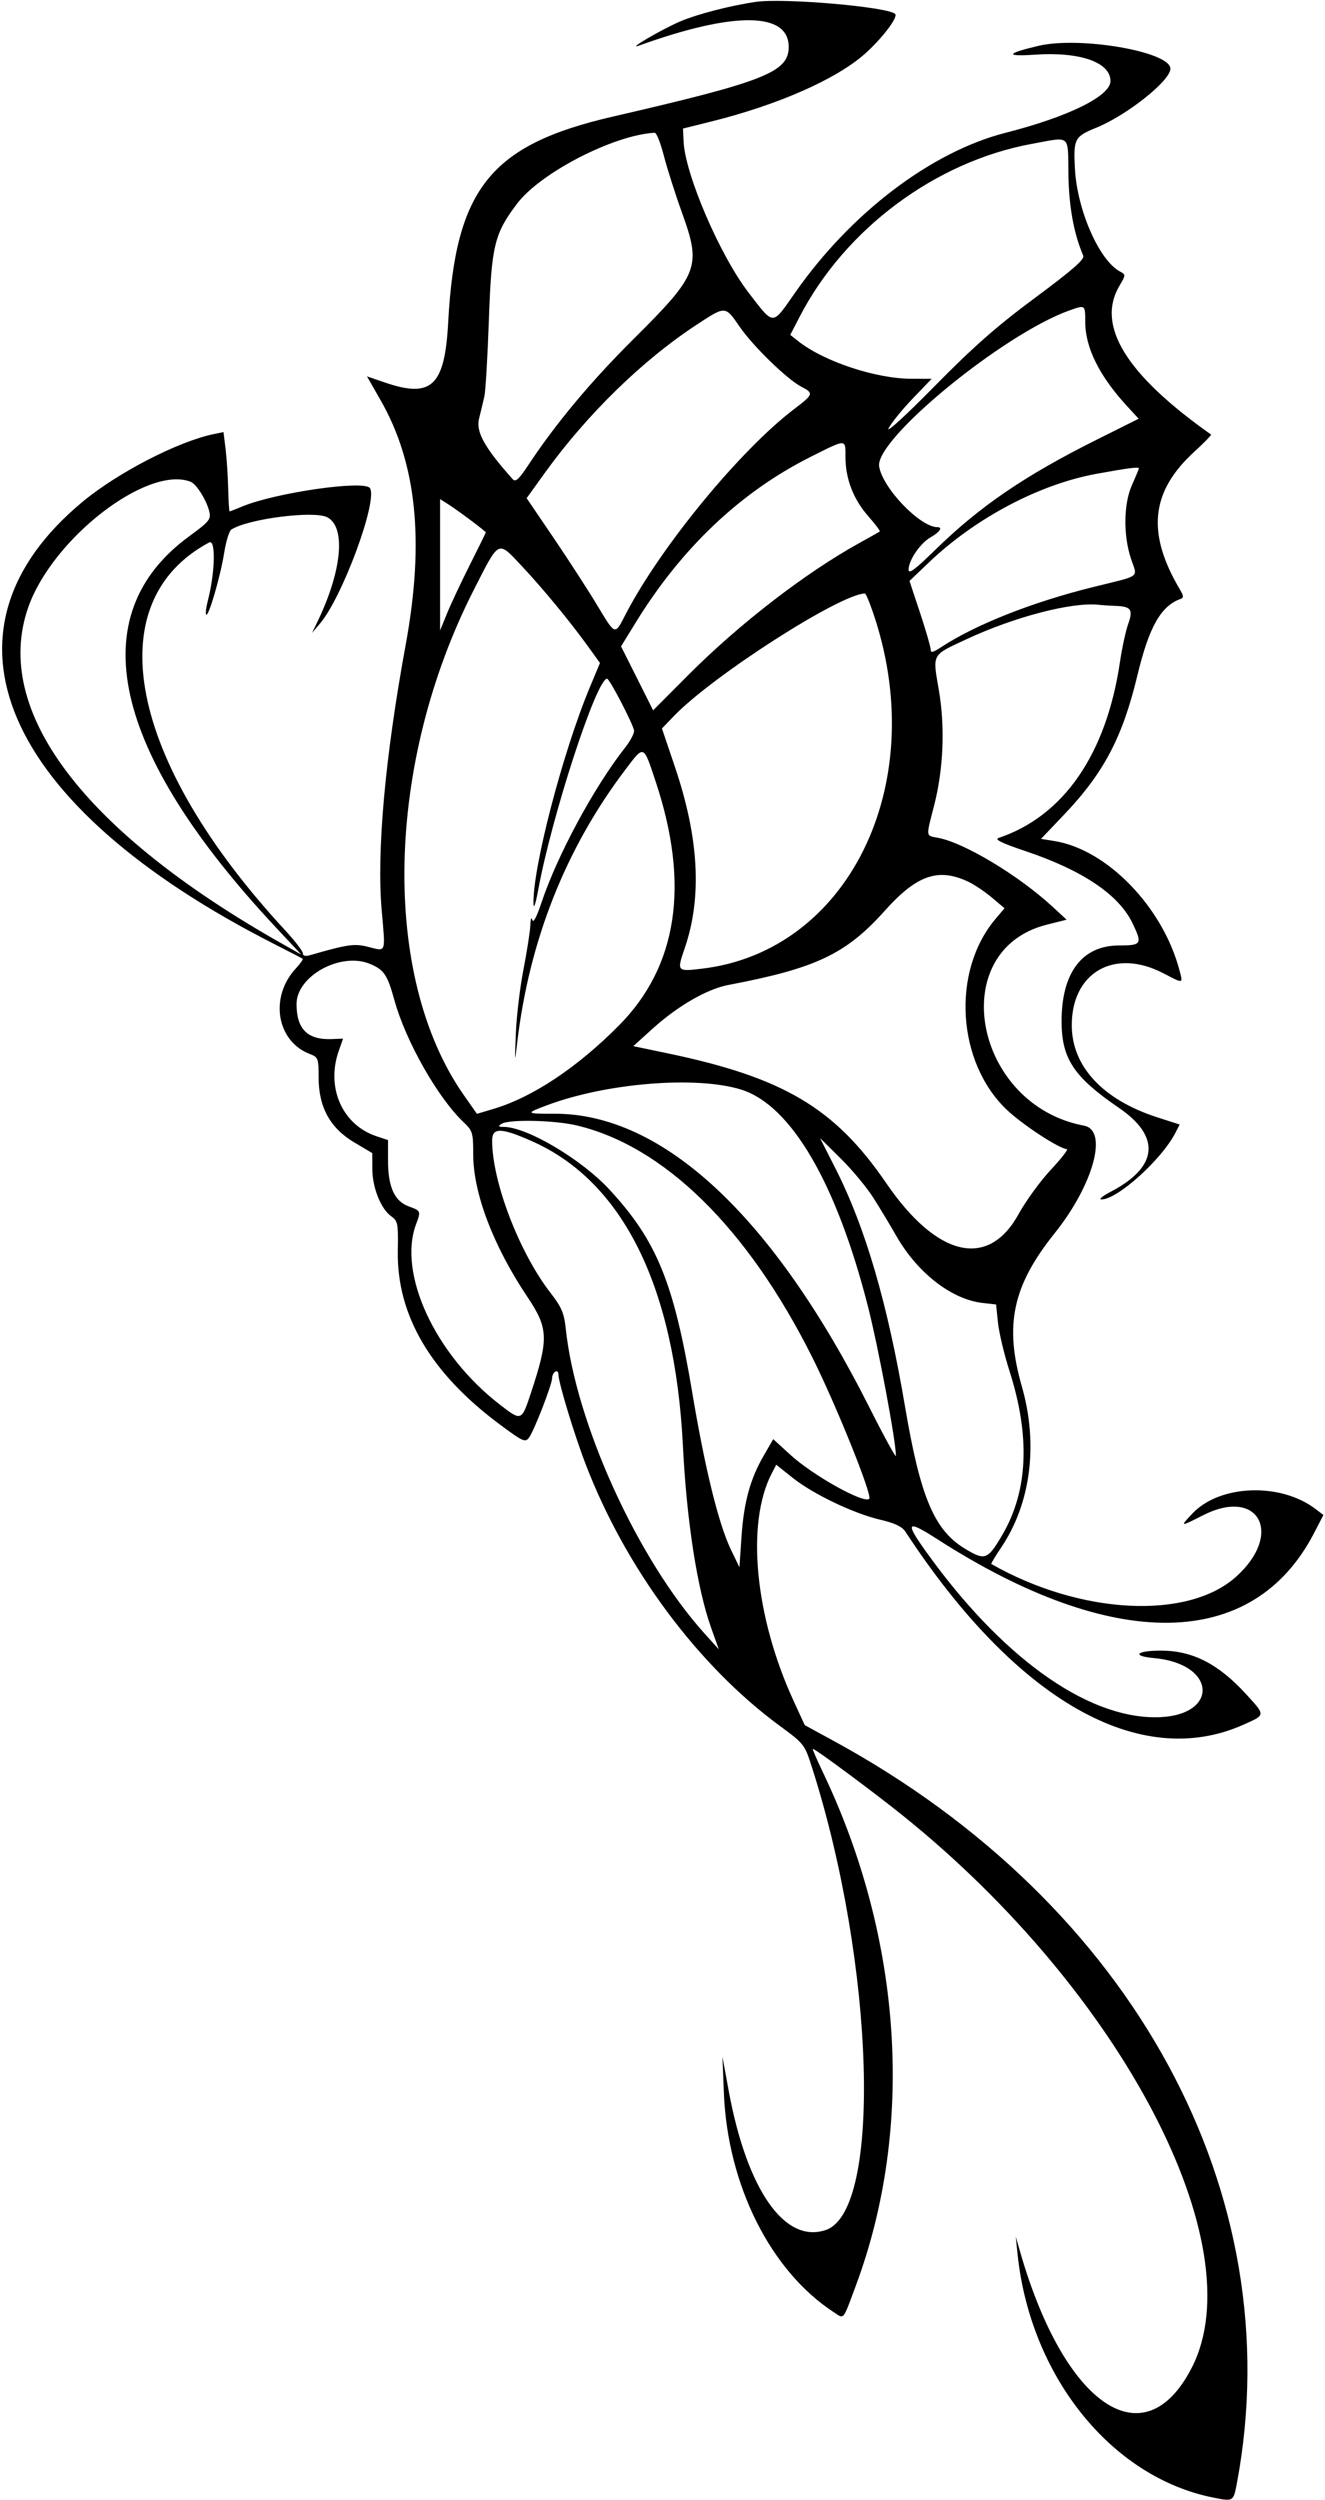 <svg id="svg" xmlns="http://www.w3.org/2000/svg" xmlns:xlink="http://www.w3.org/1999/xlink" width="400" height="754.286" viewBox="0, 0, 400,754.286"><g id="svgg"><path id="path0" d="M228.095 0.575 C 220.270 1.734,210.478 4.273,205.298 6.485 C 199.746 8.857,188.949 15.181,192.857 13.771 C 221.583 3.414,238.095 3.549,238.095 14.144 C 238.095 21.754,230.943 24.586,184.953 35.188 C 148.072 43.690,137.478 56.914,135.308 97.165 C 134.263 116.544,130.317 120.262,116.015 115.342 L 110.779 113.540 114.939 120.818 C 125.802 139.824,128.201 163.318,122.468 194.544 C 116.239 228.473,113.674 256.922,115.237 274.750 C 116.383 287.816,116.666 287.054,111.182 285.673 C 106.953 284.608,105.121 284.869,93.571 288.179 C 92.176 288.579,91.429 288.384,91.429 287.619 C 91.429 286.973,89.026 283.850,86.089 280.677 C 38.706 229.498,29.342 181.746,63.141 163.658 C 65.184 162.564,64.946 172.708,62.728 181.287 C 62.206 183.304,61.992 185.167,62.252 185.426 C 62.975 186.150,66.533 173.941,67.667 166.843 C 68.222 163.368,69.189 160.190,69.814 159.782 C 74.828 156.515,94.881 153.960,98.849 156.084 C 104.499 159.108,103.204 172.380,95.762 187.728 L 94.198 190.952 96.621 188.095 C 103.366 180.143,114.079 151.137,111.696 147.281 C 110.129 144.746,83.133 148.625,73.062 152.833 C 71.150 153.632,69.464 154.285,69.316 154.285 C 69.169 154.285,68.975 151.178,68.887 147.380 C 68.798 143.583,68.443 138.200,68.097 135.417 L 67.467 130.358 64.448 130.983 C 53.805 133.186,35.754 142.474,25.156 151.202 C -22.338 190.314,0.394 242.966,82.857 284.846 C 87.310 287.108,91.135 289.089,91.359 289.251 C 91.583 289.412,90.671 290.718,89.333 292.153 C 81.274 300.794,83.467 314.163,93.573 318.005 C 96.052 318.948,96.190 319.323,96.190 325.106 C 96.190 334.030,99.658 340.336,106.940 344.657 L 112.381 347.886 112.402 352.753 C 112.426 358.349,115.016 364.784,118.120 366.958 C 120.096 368.342,120.243 369.118,120.092 377.322 C 119.733 396.765,130.002 414.244,150.906 429.774 C 157.909 434.977,158.572 435.272,159.718 433.706 C 161.276 431.575,166.667 417.685,166.667 415.801 C 166.667 415.030,167.095 414.133,167.619 413.810 C 168.143 413.486,168.571 413.841,168.571 414.599 C 168.571 417.024,173.283 432.566,176.794 441.727 C 188.806 473.060,210.648 502.495,235.364 520.657 C 242.849 526.158,242.907 526.234,245.248 533.595 C 264.077 592.800,266.285 666.802,249.401 672.740 C 236.957 677.116,225.496 660.753,219.974 630.728 L 218.089 620.476 218.529 631.429 C 219.649 659.258,232.625 685.138,251.696 697.578 C 254.927 699.685,254.336 700.397,258.385 689.524 C 276.172 641.755,272.494 584.966,248.344 534.524 C 246.526 530.726,245.194 527.619,245.384 527.619 C 246.151 527.619,263.932 540.807,272.857 547.996 C 338.671 601.007,378.607 677.296,359.852 714.182 C 345.579 742.253,321.470 726.136,308.010 679.524 L 306.635 674.762 307.180 680.000 C 311.015 716.889,335.448 747.323,366.184 753.495 C 372.365 754.737,372.365 754.737,373.425 749.060 C 389.710 661.894,342.176 574.497,251.694 525.238 L 242.947 520.476 239.577 513.151 C 227.889 487.742,225.175 459.618,232.959 444.564 L 234.337 441.901 239.311 445.863 C 245.503 450.795,257.756 456.644,265.805 458.511 C 270.118 459.511,272.323 460.564,273.333 462.106 C 306.720 513.056,344.107 534.353,375.476 520.290 C 382.105 517.319,382.084 517.583,376.179 511.121 C 367.898 502.061,360.133 498.051,350.751 497.991 C 343.132 497.942,341.356 499.599,348.348 500.233 C 367.691 501.987,368.055 518.095,348.752 518.095 C 327.640 518.095,302.143 499.681,279.559 468.122 C 273.090 459.082,273.705 458.416,283.007 464.393 C 336.271 498.614,378.326 497.942,396.667 462.577 L 399.524 457.068 397.146 455.258 C 386.604 447.230,368.312 447.868,360.051 456.550 C 356.095 460.708,356.154 460.719,363.229 457.131 C 379.990 448.631,387.556 462.746,373.171 475.679 C 358.552 488.823,326.111 487.140,299.260 471.845 C 299.115 471.763,300.475 469.499,302.282 466.814 C 311.199 453.563,313.482 435.696,308.482 418.285 C 303.157 399.742,305.686 387.925,318.370 372.084 C 330.112 357.419,334.607 340.987,327.254 339.608 C 293.919 333.354,285.257 286.715,315.994 278.977 L 321.993 277.467 317.758 273.563 C 307.468 264.078,291.140 254.259,283.172 252.764 C 279.425 252.061,279.506 252.694,281.943 243.248 C 284.811 232.130,285.350 219.501,283.436 208.269 C 281.523 197.050,281.099 197.833,291.802 192.839 C 306.271 186.089,323.690 181.564,331.734 182.466 C 332.876 182.594,335.095 182.741,336.667 182.792 C 341.483 182.951,342.136 183.868,340.577 188.287 C 339.826 190.413,338.717 195.526,338.111 199.648 C 334.017 227.495,321.109 246.217,301.466 252.802 C 300.122 253.252,302.368 254.357,309.486 256.745 C 326.744 262.535,337.693 269.872,341.830 278.417 C 344.923 284.806,344.671 285.238,337.855 285.238 C 326.702 285.238,320.476 293.426,320.476 308.095 C 320.476 319.381,324.133 324.901,337.794 334.240 C 350.518 342.937,349.625 352.088,335.327 359.537 C 332.921 360.791,331.636 361.836,332.471 361.860 C 337.162 361.997,350.602 349.950,354.787 341.856 L 356.127 339.266 349.418 337.109 C 333.048 331.845,323.671 321.852,323.557 309.549 C 323.407 293.424,336.377 285.935,351.159 293.611 C 357.376 296.839,357.173 296.880,356.039 292.619 C 350.968 273.562,334.178 256.271,318.275 253.728 L 314.268 253.087 321.183 245.829 C 333.212 233.205,338.863 222.494,343.353 203.810 C 346.876 189.149,350.431 182.846,356.393 180.692 C 357.375 180.337,357.350 179.797,356.271 177.982 C 346.070 160.829,347.354 148.349,360.562 136.278 C 363.527 133.568,365.792 131.237,365.596 131.098 C 339.978 113.039,330.854 98.249,337.931 86.255 C 339.878 82.956,339.881 82.861,338.102 81.908 C 331.819 78.546,325.167 63.365,324.504 50.877 C 324.027 41.895,324.390 41.199,330.933 38.540 C 340.216 34.767,353.333 24.337,353.333 20.728 C 353.333 15.589,326.039 10.873,313.460 13.838 C 303.702 16.139,303.311 17.118,312.400 16.495 C 325.992 15.563,335.238 18.782,335.238 24.446 C 335.238 28.975,322.628 35.195,303.593 40.055 C 281.147 45.786,256.877 64.207,240.028 88.302 C 232.984 98.375,233.766 98.373,226.014 88.327 C 217.352 77.101,206.807 52.587,206.363 42.646 L 206.190 38.782 214.762 36.650 C 234.911 31.640,252.544 23.863,261.149 16.194 C 266.297 11.605,271.192 5.160,270.246 4.214 C 268.094 2.062,236.485 -0.667,228.095 0.575 M200.386 46.905 C 201.355 50.702,203.847 58.524,205.925 64.286 C 211.781 80.525,210.916 82.757,191.160 102.384 C 178.366 115.094,167.744 127.812,159.510 140.280 C 156.630 144.640,155.635 145.539,154.766 144.565 C 146.300 135.078,143.621 130.265,144.613 126.328 C 145.159 124.157,145.892 121.095,146.240 119.524 C 146.588 117.952,147.191 107.667,147.580 96.667 C 148.380 74.060,149.230 70.537,156.073 61.473 C 163.131 52.125,185.276 40.715,197.646 40.052 C 198.185 40.024,199.418 43.107,200.386 46.905 M322.540 52.621 C 322.684 62.365,324.183 70.553,327.030 77.159 C 327.488 78.221,323.650 81.567,312.530 89.801 C 300.956 98.371,293.808 104.657,282.062 116.594 C 273.395 125.402,267.391 130.886,268.266 129.194 C 269.118 127.547,272.388 123.519,275.534 120.242 L 281.254 114.286 275.151 114.272 C 264.346 114.247,248.687 109.047,240.952 102.915 L 238.571 101.027 241.429 95.516 C 255.178 68.993,282.488 48.699,311.581 43.387 C 323.417 41.226,322.358 40.333,322.540 52.621 M327.619 97.124 C 327.619 104.842,331.883 113.445,340.171 122.450 L 343.741 126.329 331.156 132.614 C 309.267 143.545,295.708 152.803,282.143 166.078 C 276.279 171.817,274.287 173.290,274.289 171.884 C 274.295 169.024,277.791 163.894,280.966 162.087 C 283.688 160.539,284.688 159.048,283.005 159.048 C 277.753 159.048,266.352 147.156,265.401 140.685 C 264.196 132.482,302.867 100.802,322.770 93.687 C 327.659 91.940,327.619 91.911,327.619 97.124 M223.290 98.569 C 227.352 104.468,237.632 114.457,241.924 116.677 C 245.695 118.627,245.580 118.988,239.794 123.376 C 223.544 135.699,199.589 164.788,189.046 184.998 C 185.468 191.856,185.994 192.022,180.004 182.143 C 177.226 177.560,171.360 168.519,166.970 162.054 L 158.987 150.298 164.412 142.763 C 177.165 125.051,193.935 108.689,210.360 97.934 C 219.079 92.226,218.915 92.218,223.290 98.569 M255.238 137.926 C 255.238 144.437,257.624 150.626,262.094 155.703 C 264.214 158.112,265.789 160.203,265.594 160.350 C 265.398 160.497,262.667 162.037,259.524 163.771 C 243.210 172.774,223.244 188.159,207.870 203.572 L 197.168 214.301 192.327 204.654 L 187.486 195.007 191.958 187.741 C 205.776 165.295,223.583 148.444,244.673 137.857 C 255.687 132.329,255.238 132.326,255.238 137.926 M343.810 141.308 C 343.810 141.503,342.876 143.753,341.735 146.308 C 339.190 152.005,339.064 161.451,341.437 168.597 C 343.393 174.486,344.776 173.456,330.000 177.113 C 311.574 181.673,294.446 188.450,284.048 195.293 C 281.623 196.889,280.952 197.028,280.952 195.936 C 280.952 195.169,279.515 190.206,277.758 184.907 L 274.563 175.273 280.377 169.729 C 294.533 156.229,313.830 146.050,331.219 142.911 C 340.827 141.176,343.810 140.796,343.810 141.308 M57.522 145.333 C 59.309 146.018,62.385 150.937,63.202 154.414 C 63.730 156.665,63.108 157.421,57.153 161.766 C 24.435 185.637,33.568 226.727,83.420 279.946 L 90.952 287.987 85.238 284.763 C 25.119 250.850,-2.423 214.387,8.533 183.214 C 15.828 162.458,44.458 140.320,57.522 145.333 M142.143 156.993 C 144.631 158.862,146.667 160.491,146.667 160.612 C 146.667 160.733,144.487 165.162,141.824 170.454 C 139.160 175.746,136.053 182.356,134.919 185.143 L 132.857 190.211 132.857 170.392 L 132.857 150.573 135.238 152.084 C 136.548 152.915,139.655 155.125,142.143 156.993 M157.468 170.714 C 163.729 177.363,172.045 187.443,177.508 195.007 L 181.125 200.013 178.047 207.388 C 169.814 227.119,160.683 262.271,161.055 272.803 C 161.112 274.404,161.741 272.518,162.454 268.611 C 166.507 246.382,180.072 204.762,183.263 204.762 C 184.042 204.762,191.429 219.029,191.429 220.532 C 191.429 221.398,190.198 223.669,188.693 225.577 C 179.377 237.399,168.253 257.998,163.485 272.260 C 161.974 276.778,160.974 278.645,160.679 277.498 C 160.425 276.509,160.170 277.200,160.108 279.048 C 160.045 280.881,159.117 286.881,158.045 292.381 C 156.973 297.881,155.926 306.667,155.717 311.905 C 155.363 320.817,155.390 320.991,156.135 314.621 C 159.741 283.787,170.775 255.956,188.834 232.141 C 194.498 224.670,194.197 224.547,197.965 235.883 C 208.271 266.891,204.561 291.499,186.890 309.336 C 174.251 322.093,160.760 331.056,148.894 334.578 L 143.978 336.038 140.043 330.427 C 114.995 294.719,116.277 230.424,143.085 177.857 C 150.821 162.686,150.199 162.995,157.468 170.714 M264.194 186.737 C 280.492 237.266,255.930 286.947,212.039 292.231 C 204.332 293.159,204.287 293.108,206.697 286.101 C 211.978 270.754,211.023 252.891,203.777 231.447 L 199.833 219.775 203.488 215.984 C 215.218 203.817,253.638 179.190,261.095 179.059 C 261.435 179.053,262.830 182.508,264.194 186.737 M292.419 266.064 C 294.232 266.934,297.410 269.080,299.482 270.834 L 303.249 274.021 300.522 277.249 C 287.160 293.065,288.826 320.549,304.017 334.892 C 308.813 339.419,319.921 346.667,322.065 346.667 C 322.621 346.667,320.461 349.462,317.265 352.878 C 314.070 356.294,309.689 362.306,307.531 366.239 C 298.361 382.948,282.867 379.345,267.539 356.941 C 252.038 334.282,236.535 325.084,201.544 317.783 L 191.182 315.621 196.930 310.420 C 204.597 303.481,213.422 298.389,219.919 297.154 C 246.396 292.121,255.406 287.840,267.158 274.710 C 276.792 263.946,283.338 261.706,292.419 266.064 M111.697 290.805 C 115.953 292.584,116.935 294.049,119.094 301.841 C 122.509 314.165,132.169 331.189,139.903 338.512 C 142.679 341.140,142.857 341.726,142.857 348.224 C 142.857 359.993,148.903 375.890,159.251 391.330 C 165.562 400.746,165.678 403.911,160.315 420.139 C 157.445 428.823,157.449 428.821,150.908 423.775 C 131.304 408.651,119.972 384.150,125.661 369.187 C 127.090 365.430,127.023 365.273,123.429 363.974 C 119.092 362.405,117.143 358.125,117.143 350.168 L 117.143 343.957 113.728 342.830 C 103.314 339.393,98.325 328.073,102.307 316.916 L 103.577 313.356 100.122 313.488 C 92.835 313.767,89.524 310.465,89.524 302.919 C 89.524 294.432,102.896 287.126,111.697 290.805 M223.810 328.747 C 238.822 333.469,252.521 356.911,262.015 394.126 C 265.172 406.500,270.503 434.958,270.465 439.235 C 270.459 439.918,266.884 433.391,262.520 424.731 C 233.408 366.954,200.132 335.922,167.381 336.005 C 158.591 336.027,158.511 335.932,165.211 333.425 C 183.204 326.693,210.382 324.524,223.810 328.747 M174.040 339.525 C 200.477 345.759,225.656 370.488,245.156 409.373 C 252.385 423.787,263.425 451.178,262.414 452.189 C 260.852 453.752,245.446 445.165,238.621 438.927 L 233.430 434.183 230.511 439.234 C 226.440 446.277,224.542 453.265,223.835 463.810 L 223.229 472.857 220.677 467.566 C 216.949 459.837,212.859 443.240,208.975 420.081 C 203.415 386.925,198.263 374.310,183.984 358.887 C 175.519 349.743,159.144 340.034,152.107 339.985 C 150.397 339.974,150.269 339.797,151.429 339.048 C 153.590 337.651,167.322 337.941,174.040 339.525 M160.571 344.287 C 188.026 356.429,203.741 388.109,206.161 436.190 C 207.309 458.993,210.475 479.346,214.721 491.216 L 217.012 497.619 212.716 492.857 C 192.469 470.412,173.770 429.327,170.777 400.705 C 170.304 396.189,169.501 394.315,166.232 390.106 C 156.774 377.925,148.571 356.566,148.571 344.117 C 148.571 340.120,151.234 340.158,160.571 344.287 M263.692 361.429 C 265.682 364.571,268.773 369.705,270.560 372.836 C 276.943 384.019,287.263 392.038,296.629 393.094 L 300.704 393.553 301.281 399.073 C 301.598 402.109,303.158 408.653,304.748 413.615 C 311.072 433.359,310.354 449.814,302.590 463.062 C 298.175 470.596,297.391 470.892,291.396 467.293 C 282.049 461.680,277.867 451.800,273.214 424.340 C 267.922 393.112,261.226 370.241,252.146 352.384 L 247.544 343.333 253.809 349.524 C 257.255 352.929,261.702 358.286,263.692 361.429 " stroke="none" fill="#000000" fill-rule="evenodd"></path></g></svg>